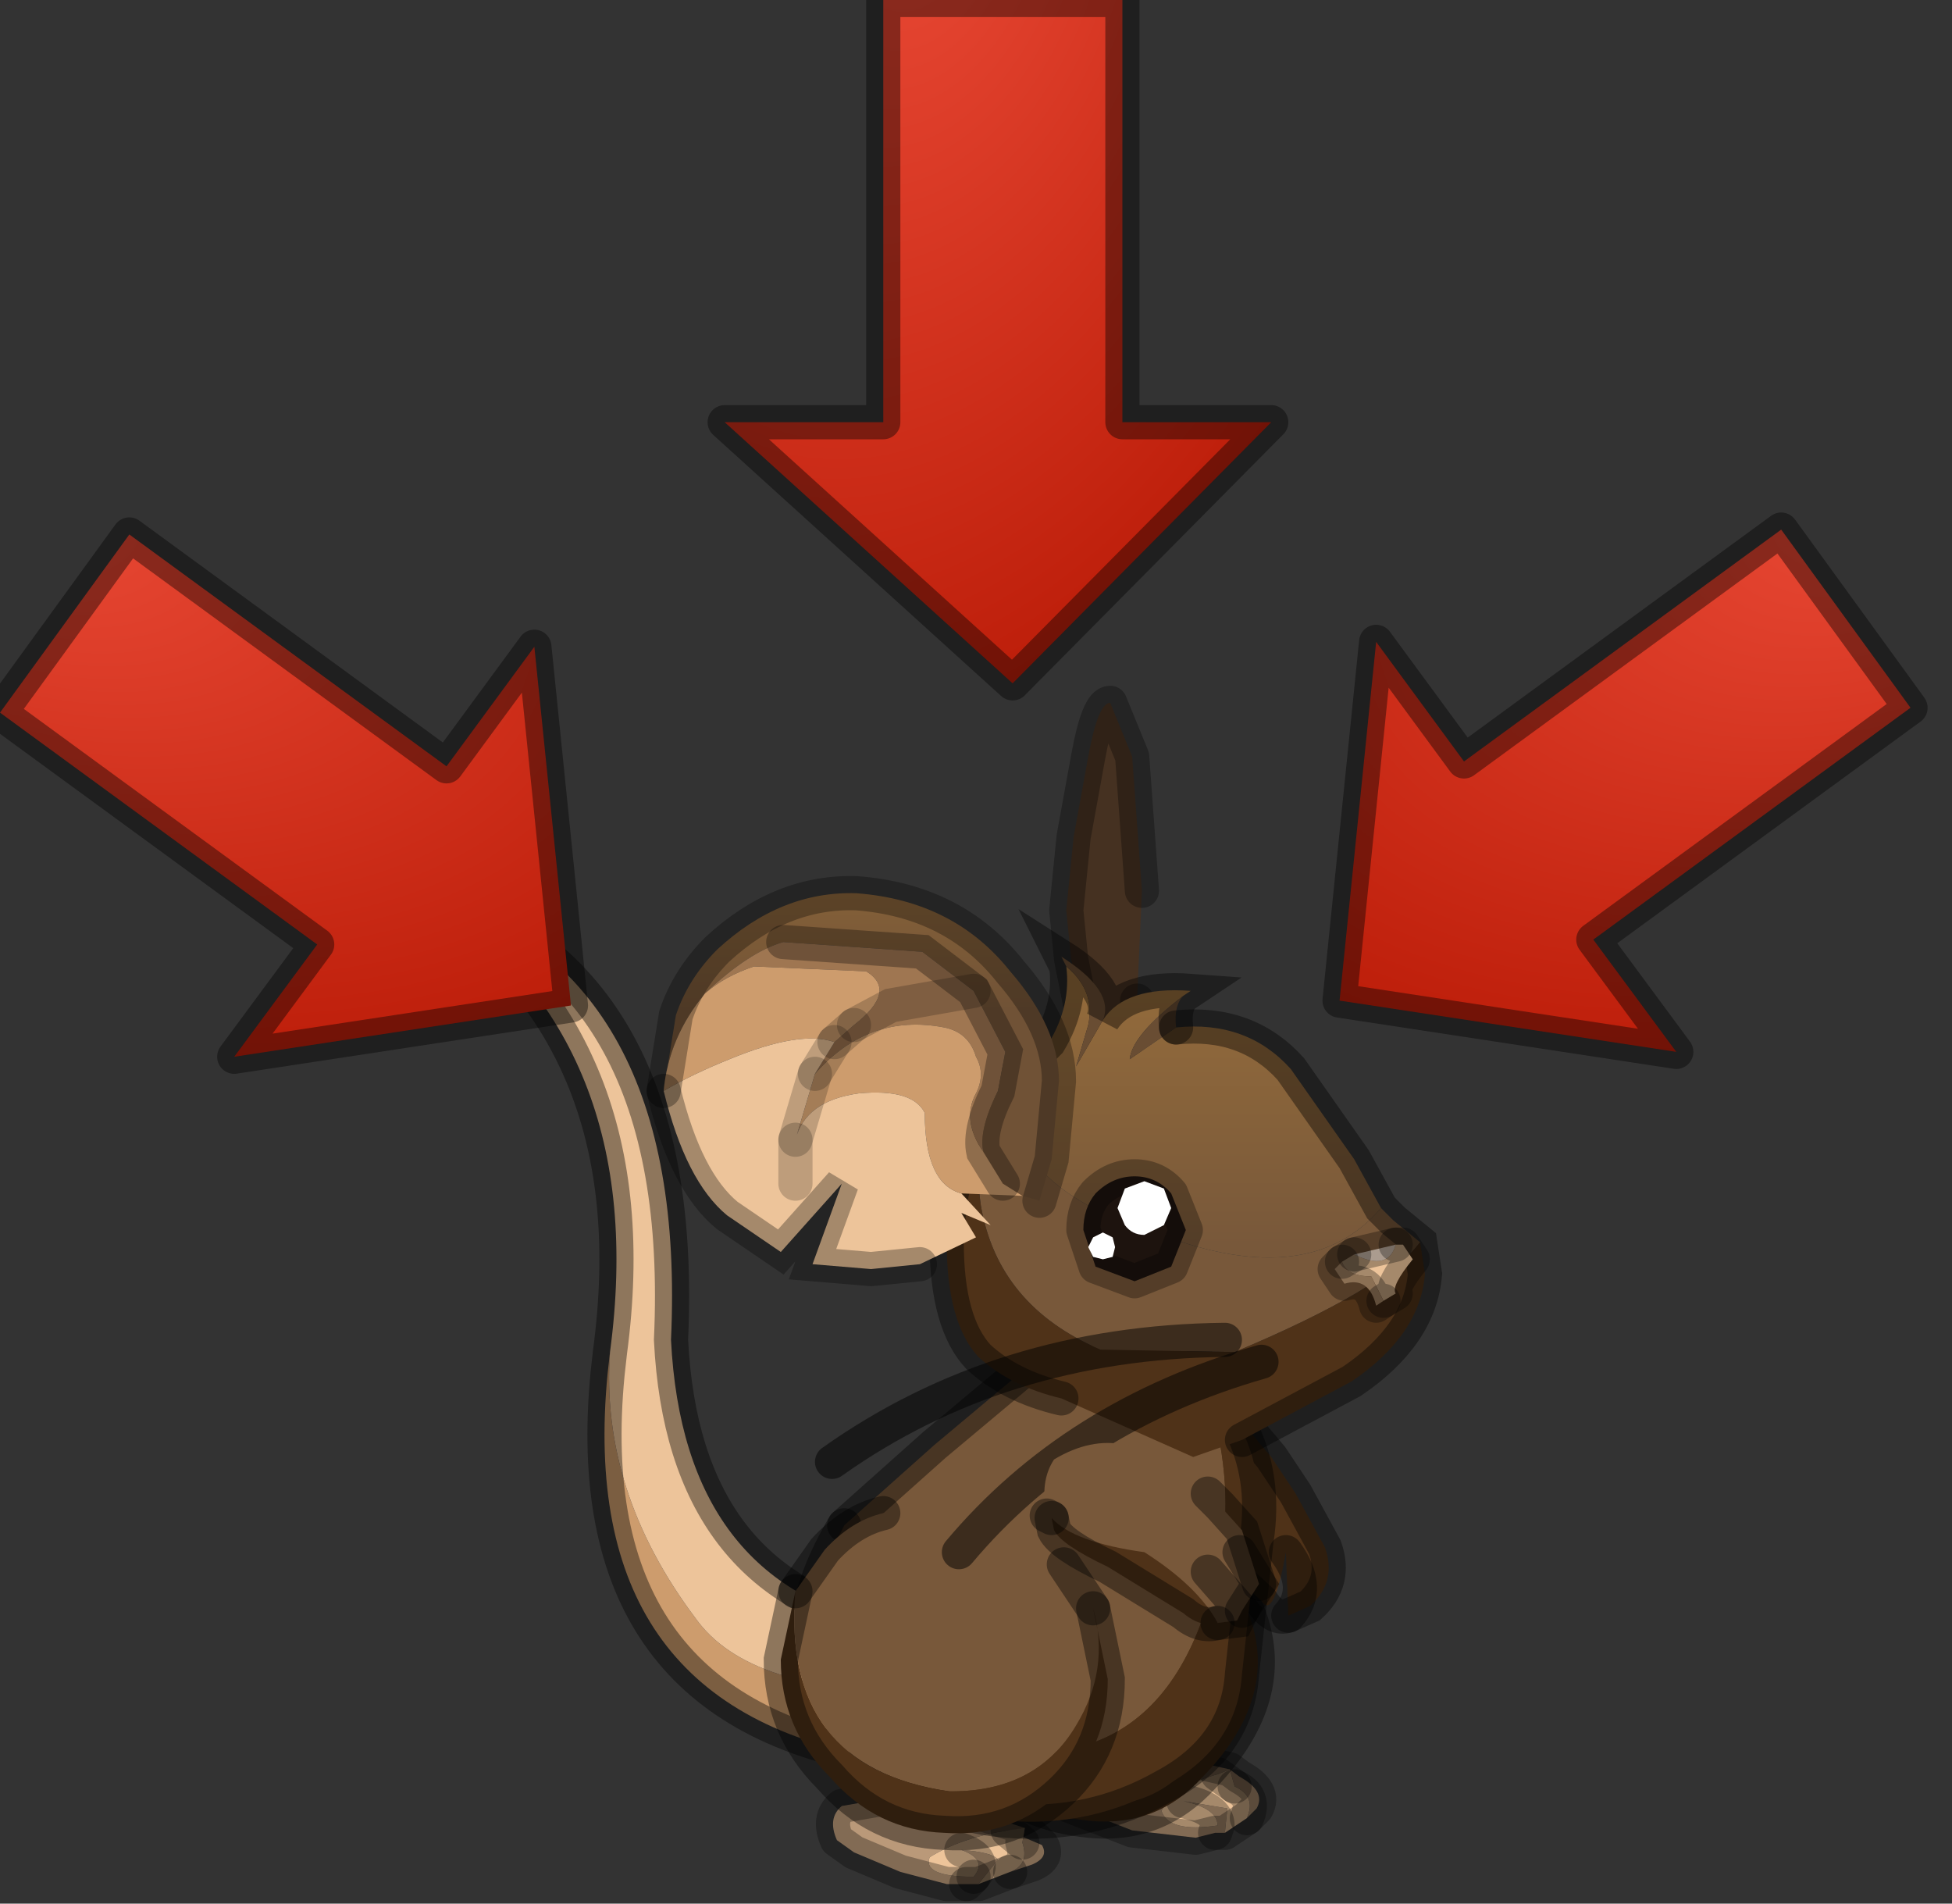 <?xml version="1.0" encoding="utf-8"?>
<svg version="1.1" id="Layer_1"
xmlns="http://www.w3.org/2000/svg"
xmlns:xlink="http://www.w3.org/1999/xlink"
width="40px" height="39px"
xml:space="preserve">
<rect width="100%" height="100%" fill="#333333" stroke="none"/>
<g id="PathID_4576" transform="matrix(1, 0, 0, 1, 19.65, 18.6)">
<path style="fill:#BA9979;fill-opacity:1" d="M5.65 18L5.55 17.65L5.3 17.75Q4.4 18 4.15 18.5Q4.3 18.95 5.3 18.8L5.25 18.95L5.3 18.8Q5.3 18.45 4.6 18.3L5.5 18.45L5.45 18.95L5.25 18.95L4.85 19.05L3.55 18.9L2.4 18.45L1.65 18.15L1.7 17.65Q1.85 17.35 2.6 17.25L4 17.3L5.55 17.65L5.75 17.8Q6.3 18.1 6.1 18.45L5.9 18.65Q6.1 18.2 5.65 18" />
<path style="fill:#EDC49A;fill-opacity:1" d="M4.15 18.5Q4.4 18 5.3 17.75L5.65 18Q6.1 18.2 5.9 18.65L5.45 18.95L5.5 18.45L4.6 18.3Q5.3 18.45 5.3 18.8Q4.3 18.95 4.15 18.5M5.55 17.65L5.65 18L5.3 17.75L5.55 17.65" />
<path style="fill:none;stroke-width:0.7;stroke-linecap:round;stroke-linejoin:round;stroke-miterlimit:3;stroke:#000000;stroke-opacity:0.302" d="M5.45 18.95L5.25 18.95L4.85 19.05L3.55 18.9L2.4 18.45L1.65 18.15L1.7 17.65Q1.85 17.35 2.6 17.25L4 17.3L5.55 17.65L5.75 17.8Q6.3 18.1 6.1 18.45L5.9 18.65L5.45 18.95z" />
<path style="fill:none;stroke-width:0.7;stroke-linecap:round;stroke-linejoin:round;stroke-miterlimit:3;stroke:#000000;stroke-opacity:0.302" d="M4.6 18.3Q5.3 18.45 5.3 18.8L5.25 18.95" />
<path style="fill:none;stroke-width:0.7;stroke-linecap:round;stroke-linejoin:round;stroke-miterlimit:3;stroke:#000000;stroke-opacity:0.302" d="M5.3 17.75L5.65 18" />
<path style="fill:none;stroke-width:0.7;stroke-linecap:round;stroke-linejoin:round;stroke-miterlimit:3;stroke:#000000;stroke-opacity:0.302" d="M5.9 18.65Q6.1 18.2 5.65 18" />
</g>
<g id="PathID_4577" transform="matrix(1, 0, 0, 1, 19.65, 18.6)">
<path style="fill:#4F3218;fill-opacity:1" d="M5.1 13.15Q5.75 13.85 6 14.65Q6.5 16.25 5 17.8Q4.05 18.85 2.65 18.7Q1.7 18.6 1 18.15L5.1 13.15" />
<path style="fill:none;stroke-width:0.7;stroke-linecap:round;stroke-linejoin:miter;stroke-miterlimit:5;stroke:#000000;stroke-opacity:0.4" d="M1 18.15Q1.7 18.6 2.65 18.7Q4.05 18.85 5 17.8Q6.5 16.25 6 14.65Q5.75 13.85 5.1 13.15" />
</g>
<g id="PathID_4578" transform="matrix(1, 0, 0, 1, 19.65, 18.6)">
<path style="fill:#4F3218;fill-opacity:1" d="M3.85 11.9Q3.7 11.1 4.1 10.7Q4.5 10.25 5.05 10.35Q5.65 10.4 5.85 10.6L6.4 11.25L6.9 12L7.5 13.1Q7.75 13.8 7.2 14.3L6.75 14.5Q7.25 13.95 6.7 13.2Q6.45 14.6 6.2 14.2L4.95 13.05Q4.15 12.5 3.9 11.9L3.85 11.9M6.7 13.2Q7.25 13.95 6.75 14.5" />
<path style="fill:none;stroke-width:0.7;stroke-linecap:round;stroke-linejoin:miter;stroke-miterlimit:5;stroke:#000000;stroke-opacity:0.4" d="M5.85 10.6L6.4 11.25L6.9 12L7.5 13.1Q7.75 13.8 7.2 14.3L6.75 14.5Q6.45 14.6 6.2 14.2L4.95 13.05Q4.15 12.5 3.9 11.9L3.85 11.9" />
<path style="fill:none;stroke-width:0.7;stroke-linecap:round;stroke-linejoin:miter;stroke-miterlimit:5;stroke:#000000;stroke-opacity:0.4" d="M6.75 14.5Q7.25 13.95 6.7 13.2" />
</g>
<g id="PathID_4579" transform="matrix(1, 0, 0, 1, 19.65, 18.6)">
<path style="fill:#BA9979;fill-opacity:1" d="M1.7 19.2Q1.85 19.45 1.5 19.6L1.05 19.75Q1.45 19.6 1.3 19.15L1.35 18.85L1 18.9L1.7 19.2M1 18.9Q0.05 19.05 -0.6 19.45Q-0.75 19.85 0.3 19.85L0.15 20L-0.25 20L-1.2 19.75L-2.15 19.35L-2.5 19.1Q-2.7 18.65 -2.4 18.4L-1.25 18.2L0.1 18.45L1.35 18.85M0.8 19.5L0.4 20L0.15 20L0.3 19.85Q0.6 19.5 0.05 19.3Q0.7 19.35 0.8 19.5" />
<path style="fill:#EDC49A;fill-opacity:1" d="M0.05 19.3Q0.6 19.5 0.3 19.85Q-0.75 19.85 -0.6 19.45Q0.05 19.05 1 18.9L1.3 19.15L1 18.9L1.35 18.85L1.3 19.15Q1.45 19.6 1.05 19.75L0.4 20L0.8 19.5Q0.7 19.35 0.05 19.3" />
<path style="fill:none;stroke-width:0.7;stroke-linecap:round;stroke-linejoin:round;stroke-miterlimit:3;stroke:#000000;stroke-opacity:0.302" d="M1.3 19.15Q1.45 19.6 1.05 19.75L1.5 19.6Q1.85 19.45 1.7 19.2L1.35 18.85L0.1 18.45L-1.25 18.2L-2.4 18.4Q-2.7 18.65 -2.5 19.1L-2.15 19.35L-1.2 19.75L-0.25 20L0.15 20L0.3 19.85" />
<path style="fill:none;stroke-width:0.7;stroke-linecap:round;stroke-linejoin:round;stroke-miterlimit:3;stroke:#000000;stroke-opacity:0.302" d="M1.05 19.75L0.4 20L0.15 20" />
<path style="fill:none;stroke-width:0.7;stroke-linecap:round;stroke-linejoin:round;stroke-miterlimit:3;stroke:#000000;stroke-opacity:0.302" d="M0.05 19.3Q0.6 19.5 0.3 19.85" />
<path style="fill:none;stroke-width:0.7;stroke-linecap:round;stroke-linejoin:round;stroke-miterlimit:3;stroke:#000000;stroke-opacity:0.302" d="M1.3 19.15L1 18.9" />
</g>
<g id="PathID_4580" transform="matrix(1, 0, 0, 1, 19.65, 18.6)">
<path style="fill:#78583A;fill-opacity:1" d="M4.85 9.2Q5.55 11.05 5.45 12.6Q4.65 18.45 -0.35 17.05Q-3.85 15.55 -2.35 12.65L-0.5 11L1.65 9.2Q3.95 8.55 4.85 9.2" />
<path style="fill:#4F3218;fill-opacity:1" d="M-0.35 17.05Q4.65 18.45 5.45 12.6Q5.55 11.05 4.85 9.2L5.75 10.6Q6.3 11.65 6.1 12.95L5.8 15.7Q5.7 17.2 4.2 18Q2.7 18.85 0.95 18.7Q-0.8 18.55 -2 17.3Q-3.2 16 -3.1 14.65Q-3 13.75 -2.35 12.65Q-3.85 15.55 -0.35 17.05" />
<path style="fill:none;stroke-width:0.7;stroke-linecap:round;stroke-linejoin:miter;stroke-miterlimit:5;stroke:#000000;stroke-opacity:0.4" d="M-2.35 12.65Q-3 13.75 -3.1 14.65Q-3.2 16 -2 17.3Q-0.8 18.55 0.95 18.7Q2.7 18.85 4.2 18Q5.7 17.2 5.8 15.7L6.1 12.95Q6.3 11.65 5.75 10.6L4.85 9.2" />
<path style="fill:none;stroke-width:0.7;stroke-linecap:round;stroke-linejoin:miter;stroke-miterlimit:5;stroke:#000000;stroke-opacity:0.4" d="M-2.35 12.65L-0.5 11L1.65 9.2" />
</g>
<g id="PathID_4581" transform="matrix(1, 0, 0, 1, 19.65, 18.6)">
<path style="fill:#CD9C6D;fill-opacity:1" d="M-1.75 17.4Q-7.85 16.3 -7.2 9.55L-7.15 9.1Q-7.35 11.95 -5.4 14.55Q-4.3 16.1 -0.75 16.05Q-0.65 16.8 -1.75 17.4" />
<path style="fill:#EDC49A;fill-opacity:1" d="M-10.9 -0.3Q-5.55 1.3 -5.9 8.85Q-5.65 13.85 -1.45 14.7Q-0.8 15.45 -0.75 16.05Q-4.3 16.1 -5.4 14.55Q-7.35 11.95 -7.15 9.1Q-6.3 2.75 -10.9 -0.3" />
<path style="fill:none;stroke-width:0.7;stroke-linecap:round;stroke-linejoin:miter;stroke-miterlimit:5;stroke:#000000;stroke-opacity:0.4" d="M-0.75 16.05Q-0.8 15.45 -1.45 14.7Q-5.65 13.85 -5.9 8.85Q-5.55 1.3 -10.9 -0.3Q-6.3 2.75 -7.15 9.1L-7.2 9.55Q-7.85 16.3 -1.75 17.4Q-0.65 16.8 -0.75 16.05z" />
</g>
<g id="PathID_4582" transform="matrix(1, 0, 0, 1, 19.65, 18.6)">
<path style="fill:#78583A;fill-opacity:1" d="M2.75 14.35Q3.1 15.6 2.4 16.75Q1.6 18.1 -0.15 18.1L-0.2 18.1Q-3.65 17.6 -3.35 14L-2.75 13.15Q-2.2 12.55 -1.55 12.4L-0.3 12.25Q0.65 12.3 2.15 13.45L2.75 14.35" />
<path style="fill:#4F3218;fill-opacity:1" d="M-0.2 18.1L-0.15 18.1Q1.6 18.1 2.4 16.75Q3.1 15.6 2.75 14.35L3.05 15.8Q3.05 17.2 2.1 18.1Q1.1 19.05 -0.3 18.95Q-1.7 18.9 -2.65 17.8Q-3.65 16.8 -3.65 15.4L-3.35 14Q-3.65 17.6 -0.2 18.1" />
<path style="fill:none;stroke-width:0.7;stroke-linecap:round;stroke-linejoin:miter;stroke-miterlimit:5;stroke:#000000;stroke-opacity:0.4" d="M-3.35 14L-3.65 15.4Q-3.65 16.8 -2.65 17.8Q-1.7 18.9 -0.3 18.95Q1.1 19.05 2.1 18.1Q3.05 17.2 3.05 15.8L2.75 14.35" />
<path style="fill:none;stroke-width:0.7;stroke-linecap:round;stroke-linejoin:miter;stroke-miterlimit:5;stroke:#000000;stroke-opacity:0.4" d="M-3.35 14L-2.75 13.15Q-2.2 12.55 -1.55 12.4" />
<path style="fill:none;stroke-width:0.7;stroke-linecap:round;stroke-linejoin:miter;stroke-miterlimit:5;stroke:#000000;stroke-opacity:0.4" d="M2.15 13.45L2.75 14.35" />
</g>
<g id="PathID_4583" transform="matrix(1, 0, 0, 1, 19.65, 18.6)">
<path style="fill:#453121;fill-opacity:1" d="M3.65 1.9L3.65 2L3.3 3.4L3.1 3.5Q2.85 3.5 2.6 2.55L2.3 1.05L2.2 0.05L2.35 -1.45L2.65 -3.1Q2.85 -4.2 3.1 -4.2L3.55 -3.1L3.75 -0.35L3.65 1.9" />
<path style="fill:none;stroke-width:0.7;stroke-linecap:round;stroke-linejoin:round;stroke-miterlimit:3;stroke:#000000;stroke-opacity:0.302" d="M3.65 1.9L3.65 2L3.3 3.4L3.1 3.5Q2.85 3.5 2.6 2.55L2.3 1.05L2.2 0.05L2.35 -1.45L2.65 -3.1Q2.85 -4.2 3.1 -4.2L3.55 -3.1L3.75 -0.35" />
</g>
<g id="PathID_4584" transform="matrix(1, 0, 0, 1, 19.65, 18.6)">
<linearGradient
id="LinearGradID_2023" gradientUnits="userSpaceOnUse" gradientTransform="matrix(0.001, 0.004, -0.003, 0, 5.25, 3.65)" spreadMethod ="pad" x1="-819.2" y1="0" x2="819.2" y2="0" >
<stop  offset="0" style="stop-color:#996F3B;stop-opacity:1" />
<stop  offset="1" style="stop-color:#78583A;stop-opacity:1" />
</linearGradient>
<path style="fill:url(#LinearGradID_2023) " d="M2.95 2.3Q3.4 1.6 4.75 1.7L4.6 1.8Q3.55 2.6 3.5 3.1L4.45 2.45Q5.9 2.3 6.8 3.3L8.1 5.15L8.65 6.15Q7.2 7.85 4.15 6.7Q2.1 6.1 1.4 5Q1.1 4.55 1.3 3.3L1.85 2.75Q2.3 2 2.2 1.2Q2.8 1.7 2.65 2.4L2.4 3.25L2.95 2.3" />
<path style="fill:#694D33;fill-opacity:1" d="M2.4 3.25L2.65 2.4Q2.8 1.7 2.2 1.2L2.1 1Q3.2 1.7 2.95 2.3L2.4 3.25M4.6 1.8Q4.4 2 4.45 2.45L3.5 3.1Q3.55 2.6 4.6 1.8" />
<path style="fill:#78583A;fill-opacity:1" d="M5.65 9.1L2.9 9.05Q0.8 8.15 0.45 6.1Q0.3 5.05 0.55 4.1L1.3 3.3Q1.1 4.55 1.4 5Q2.1 6.1 4.15 6.7Q7.2 7.85 8.65 6.15L8.9 6.4L9.45 6.85Q8.75 7.8 5.65 9.1" />
<path style="fill:#4F3218;fill-opacity:1" d="M9.45 6.85L9.55 7.5Q9.45 8.75 8.05 9.7L5.8 10.9L4.8 11.25L2.1 10.05Q1.05 9.8 0.4 9.2Q-0.25 8.5 -0.25 6.85Q-0.2 5.2 0.55 4.1Q0.3 5.05 0.45 6.1Q0.8 8.15 2.9 9.05L5.65 9.1Q8.75 7.8 9.45 6.85" />
<path style="fill:none;stroke-width:0.7;stroke-linecap:round;stroke-linejoin:miter;stroke-miterlimit:5;stroke:#000000;stroke-opacity:0.4" d="M4.45 2.45Q5.9 2.3 6.8 3.3L8.1 5.15L8.65 6.15L8.9 6.4L9.45 6.85L9.55 7.5Q9.45 8.75 8.05 9.7L5.8 10.9" />
<path style="fill:none;stroke-width:0.7;stroke-linecap:round;stroke-linejoin:miter;stroke-miterlimit:5;stroke:#000000;stroke-opacity:0.4" d="M2.1 10.05Q1.05 9.8 0.4 9.2Q-0.25 8.5 -0.25 6.85Q-0.2 5.2 0.55 4.1L1.3 3.3L1.85 2.75Q2.3 2 2.2 1.2L2.1 1Q3.2 1.7 2.95 2.3Q3.4 1.6 4.75 1.7L4.6 1.8Q4.4 2 4.45 2.45" />
</g>
<g id="PathID_4585" transform="matrix(1, 0, 0, 1, 19.65, 18.6)">
<path style="fill:none;stroke-width:0.7;stroke-linecap:round;stroke-linejoin:miter;stroke-miterlimit:5;stroke:#000000;stroke-opacity:0.502" d="M5.45 8.85Q0.85 8.9 -2.6 11.35" />
</g>
<g id="PathID_4586" transform="matrix(1, 0, 0, 1, 19.65, 18.6)">
<path style="fill:none;stroke-width:0.7;stroke-linecap:round;stroke-linejoin:miter;stroke-miterlimit:5;stroke:#000000;stroke-opacity:0.502" d="M6.2 9.3Q2.35 10.4 0 13.2" />
</g>
<g id="PathID_4587" transform="matrix(1, 0, 0, 1, 19.65, 18.6)">
<path style="fill:#EDC49A;fill-opacity:1" d="M8.45 7.55Q7.95 7.55 7.85 7.25L8.1 7.1Q8.8 7.45 8.95 6.9L9.1 6.9L9.3 7.2Q8.85 7.75 8.95 7.9L8.7 8.05L8.45 7.55" />
<path style="fill:#C7A079;fill-opacity:1" d="M7.85 7.25Q7.95 7.55 8.45 7.55L8.7 8.05L8.55 8.15Q8.4 7.55 7.9 7.7L7.7 7.4L7.85 7.25" />
<path style="fill:#F5E0CD;fill-opacity:1" d="M8.1 7.1L8.95 6.9Q8.8 7.45 8.1 7.1" />
<path style="fill:none;stroke-width:0.7;stroke-linecap:round;stroke-linejoin:round;stroke-miterlimit:3;stroke:#000000;stroke-opacity:0.302" d="M8.7 8.05L8.95 7.9Q8.85 7.75 9.3 7.2L9.1 6.9L8.95 6.9" />
<path style="fill:none;stroke-width:0.7;stroke-linecap:round;stroke-linejoin:round;stroke-miterlimit:3;stroke:#000000;stroke-opacity:0.302" d="M8.1 7.1L7.85 7.25" />
<path style="fill:none;stroke-width:0.7;stroke-linecap:round;stroke-linejoin:round;stroke-miterlimit:3;stroke:#000000;stroke-opacity:0.302" d="M8.7 8.05L8.55 8.15Q8.4 7.55 7.9 7.7L7.7 7.4L7.85 7.25" />
<path style="fill:none;stroke-width:0.7;stroke-linecap:round;stroke-linejoin:round;stroke-miterlimit:3;stroke:#000000;stroke-opacity:0.302" d="M8.95 6.9L8.1 7.1" />
</g>
<g id="PathID_4588" transform="matrix(1, 0, 0, 1, 19.65, 18.6)">
<path style="fill:#78583A;fill-opacity:1" d="M5.35 12.25L5.8 12.75L6.15 13.85L5.75 13.2L6.15 13.85L5.8 14.4L5.1 13.6L5.8 14.4L5.7 14.6L5.3 14.65Q4.9 13.9 3.8 13.2Q2.35 13 1.9 12.5L1.8 12.45Q1.65 11.75 1.95 11.3Q2.7 10.85 3.4 11Q4.25 11.15 4.9 11.9L5.1 12L5.35 12.25" />
<path style="fill:#4F3218;fill-opacity:1" d="M4.6 14.45L3.05 13.5Q2.1 13.05 1.95 12.75L1.9 12.5Q2.35 13 3.8 13.2Q4.9 13.9 5.3 14.65Q4.95 14.75 4.6 14.45" />
<path style="fill:none;stroke-width:0.7;stroke-linecap:round;stroke-linejoin:miter;stroke-miterlimit:5;stroke:#000000;stroke-opacity:0.4" d="M1.8 12.45L1.9 12.5" />
<path style="fill:none;stroke-width:0.7;stroke-linecap:round;stroke-linejoin:miter;stroke-miterlimit:5;stroke:#000000;stroke-opacity:0.4" d="M5.3 14.65L5.7 14.6L5.8 14.4L5.1 13.6" />
<path style="fill:none;stroke-width:0.7;stroke-linecap:round;stroke-linejoin:miter;stroke-miterlimit:5;stroke:#000000;stroke-opacity:0.4" d="M6.15 13.85L5.8 12.75L5.35 12.25L5.1 12" />
<path style="fill:none;stroke-width:0.7;stroke-linecap:round;stroke-linejoin:miter;stroke-miterlimit:5;stroke:#000000;stroke-opacity:0.4" d="M5.8 14.4L6.15 13.85L5.75 13.2" />
<path style="fill:none;stroke-width:0.7;stroke-linecap:round;stroke-linejoin:miter;stroke-miterlimit:5;stroke:#000000;stroke-opacity:0.4" d="M1.9 12.5L1.95 12.75Q2.1 13.05 3.05 13.5L4.6 14.45Q4.95 14.75 5.3 14.65" />
</g>
<g id="PathID_4589" transform="matrix(1, 0, 0, 1, 19.65, 18.6)">
<path style="fill:#1D130E;fill-opacity:1" d="M2.8 7.35L2.55 6.6Q2.55 6.15 2.8 5.85Q3.15 5.5 3.6 5.5Q4.05 5.5 4.35 5.85L4.65 6.6L4.35 7.35L3.6 7.65L2.8 7.35" />
<path style="fill:none;stroke-width:0.7;stroke-linecap:round;stroke-linejoin:round;stroke-miterlimit:3;stroke:#000000;stroke-opacity:0.302" d="M2.8 7.35L2.55 6.6Q2.55 6.15 2.8 5.85Q3.15 5.5 3.6 5.5Q4.05 5.5 4.35 5.85L4.65 6.6L4.35 7.35L3.6 7.65L2.8 7.35z" />
</g>
<g id="PathID_4590" transform="matrix(1, 0, 0, 1, 19.65, 18.6)">
<path style="fill:#FFFFFF;fill-opacity:1" d="M3.8 6.7Q3.55 6.7 3.4 6.5L3.25 6.15L3.4 5.75L3.8 5.6L4.2 5.75L4.35 6.15L4.2 6.5L3.8 6.7" />
</g>
<g id="PathID_4591" transform="matrix(1, 0, 0, 1, 19.65, 18.6)">
<path style="fill:#FFFFFF;fill-opacity:1" d="M2.75 7.15L2.65 6.95L2.75 6.75L2.95 6.65L3.15 6.75L3.2 6.95L3.15 7.15L2.95 7.2L2.75 7.15" />
</g>
<g id="PathID_4592" transform="matrix(1, 0, 0, 1, 19.65, 18.6)">
<linearGradient
id="LinearGradID_2024" gradientUnits="userSpaceOnUse" gradientTransform="matrix(0, 0.003, -0.003, 0, -0.05, -0.35)" spreadMethod ="pad" x1="-819.2" y1="0" x2="819.2" y2="0" >
<stop  offset="0" style="stop-color:#996F3B;stop-opacity:1" />
<stop  offset="1" style="stop-color:#705236;stop-opacity:1" />
</linearGradient>
<path style="fill:url(#LinearGradID_2024) " d="M-5.2 1.75Q-5.95 2.65 -6.05 3.75L-5.8 2.2Q-5.55 1.45 -4.95 0.85Q-3.65 -0.35 -2.1 -0.3Q-0.1 -0.15 1.05 1.3Q2.05 2.45 2.05 3.55L1.9 5.15L1.65 6L1.3 5.9L0.9 5.65L0.5 5Q0.4 4.55 0.8 3.75L0.95 2.95L0.3 1.7L-0.75 0.9L-3.6 0.7Q-4.3 0.9 -5.2 1.75" />
<path style="fill:#9F7651;fill-opacity:1" d="M0.35 3.8Q0.55 3.4 0.35 3.05Q0.2 2.55 -0.3 2.45Q-1.85 2.15 -2.95 3.4L-2.55 2.75L-2.15 2.4Q-1.25 1.7 -1.9 1.3L-4.2 1.2Q-4.8 1.4 -5.2 1.75Q-4.3 0.9 -3.6 0.7L-0.75 0.9L0.3 1.7L0.95 2.95L0.8 3.75Q0.4 4.55 0.5 5Q0.05 4.35 0.35 3.8M0.3 1.7L-1.4 2L-2.15 2.4L-1.4 2L0.3 1.7" />
<path style="fill:#CD9C6D;fill-opacity:1" d="M-0.7 4.2Q-0.95 3.7 -2.05 3.8Q-3.15 3.95 -3.35 4.75L-2.95 3.4Q-1.85 2.15 -0.3 2.45Q0.2 2.55 0.35 3.05Q0.55 3.4 0.35 3.8Q0.05 4.35 0.5 5L0.9 5.65L1.3 5.9L0.05 5.85Q-0.7 5.65 -0.7 4.2M-4.2 1.2L-1.9 1.3Q-1.25 1.7 -2.15 2.4L-2.55 2.75Q-3.25 2.5 -4.7 3.1Q-5.45 3.4 -6.05 3.75Q-5.95 2.65 -5.2 1.75Q-4.8 1.4 -4.2 1.2" />
<path style="fill:#EDC49A;fill-opacity:1" d="M-2.95 3.4L-3.35 4.75Q-3.15 3.95 -2.05 3.8Q-0.95 3.7 -0.7 4.2Q-0.7 5.65 0.05 5.85L0.65 6.5L0.05 6.25L0.35 6.75L-0.8 7.3L-1.8 7.4L-3 7.3L-2.4 5.65L-3.65 7.05L-4.75 6.3Q-5.6 5.6 -6.05 3.75Q-5.45 3.4 -4.7 3.1Q-3.25 2.5 -2.55 2.75L-2.95 3.4M-3.35 5.65L-3.35 4.75L-3.35 5.65" />
<path style="fill:none;stroke-width:0.7;stroke-linecap:round;stroke-linejoin:miter;stroke-miterlimit:5;stroke:#000000;stroke-opacity:0.302" d="M-3.6 0.7L-0.75 0.9L0.3 1.7L0.95 2.95L0.8 3.75Q0.4 4.55 0.5 5L0.9 5.65" />
<path style="fill:none;stroke-width:0.7;stroke-linecap:round;stroke-linejoin:miter;stroke-miterlimit:5;stroke:#000000;stroke-opacity:0.302" d="M1.65 6L1.9 5.15L2.05 3.55Q2.05 2.45 1.05 1.3Q-0.1 -0.15 -2.1 -0.3Q-3.65 -0.35 -4.95 0.85Q-5.55 1.45 -5.8 2.2L-6.05 3.75" />
<path style="fill:none;stroke-width:0.7;stroke-linecap:round;stroke-linejoin:miter;stroke-miterlimit:5;stroke:#000000;stroke-opacity:0.302" d="M-0.8 7.3L-1.8 7.4L-3 7.3L-2.4 5.65L-3.65 7.05L-4.75 6.3Q-5.6 5.6 -6.05 3.75" />
<path style="fill:none;stroke-width:0.7;stroke-linecap:round;stroke-linejoin:miter;stroke-miterlimit:5;stroke:#000000;stroke-opacity:0.2" d="M-2.55 2.75L-2.15 2.4" />
<path style="fill:none;stroke-width:0.7;stroke-linecap:round;stroke-linejoin:miter;stroke-miterlimit:5;stroke:#000000;stroke-opacity:0.2" d="M-2.15 2.4L-1.4 2L0.3 1.7" />
<path style="fill:none;stroke-width:0.7;stroke-linecap:round;stroke-linejoin:miter;stroke-miterlimit:5;stroke:#000000;stroke-opacity:0.2" d="M-2.95 3.4L-3.35 4.75" />
<path style="fill:none;stroke-width:0.7;stroke-linecap:round;stroke-linejoin:miter;stroke-miterlimit:5;stroke:#000000;stroke-opacity:0.2" d="M-3.35 4.75L-3.35 5.65" />
<path style="fill:none;stroke-width:0.7;stroke-linecap:round;stroke-linejoin:miter;stroke-miterlimit:5;stroke:#000000;stroke-opacity:0.2" d="M-2.95 3.4L-2.55 2.75" />
</g>
<g id="PathID_4593" transform="matrix(1, 0, 0, 1, 19.65, 18.6)">
<radialGradient
id="RadialGradID_2025" gradientUnits="userSpaceOnUse" gradientTransform="matrix(0.006, -0.024, 0.015, 0.004, -0.85, -20.55)" spreadMethod ="pad" cx="0" cy="0" r="819.2" fx="0" fy="0" >
<stop  offset="0"  style="stop-color:#E94935;stop-opacity:1" />
<stop  offset="1"  style="stop-color:#B61703;stop-opacity:1" />
</radialGradient>
<path style="fill:url(#RadialGradID_2025) " d="M1.1 -4.6L-4.8 -9.95L-1.55 -9.95L-1.55 -18.6L3.35 -18.6L3.35 -9.95L6.4 -9.95L1.1 -4.6" />
<path style="fill:none;stroke-width:0.7;stroke-linecap:round;stroke-linejoin:round;stroke-miterlimit:3;stroke:#000000;stroke-opacity:0.4" d="M1.1 -4.6L-4.8 -9.95L-1.55 -9.95L-1.55 -18.6L3.35 -18.6L3.35 -9.95L6.4 -9.95L1.1 -4.6z" />
</g>
<g id="PathID_4594" transform="matrix(1, 0, 0, 1, 19.65, 18.6)">
<radialGradient
id="RadialGradID_2026" gradientUnits="userSpaceOnUse" gradientTransform="matrix(0.022, -0.008, 0.005, 0.014, 18.65, -8.35)" spreadMethod ="pad" cx="0" cy="0" r="819.2" fx="0" fy="0" >
<stop  offset="0"  style="stop-color:#E94935;stop-opacity:1" />
<stop  offset="1"  style="stop-color:#B61703;stop-opacity:1" />
</radialGradient>
<path style="fill:url(#RadialGradID_2026) " d="M19.5 -4.1L13 0.65L14.7 2.95L7.8 1.9L8.55 -5.45L10.35 -3L16.85 -7.75L19.5 -4.1" />
<path style="fill:none;stroke-width:0.7;stroke-linecap:round;stroke-linejoin:round;stroke-miterlimit:3;stroke:#000000;stroke-opacity:0.4" d="M19.5 -4.1L13 0.65L14.7 2.95L7.8 1.9L8.55 -5.45L10.35 -3L16.85 -7.75L19.5 -4.1z" />
</g>
<g id="PathID_4595" transform="matrix(1, 0, 0, 1, 19.65, 18.6)">
<radialGradient
id="RadialGradID_2027" gradientUnits="userSpaceOnUse" gradientTransform="matrix(-0.022, -0.008, -0.005, 0.014, -18.8, -8.25)" spreadMethod ="pad" cx="0" cy="0" r="819.2" fx="0" fy="0" >
<stop  offset="0"  style="stop-color:#E94935;stop-opacity:1" />
<stop  offset="1"  style="stop-color:#B61703;stop-opacity:1" />
</radialGradient>
<path style="fill:url(#RadialGradID_2027) " d="M-8.7 -5.35L-7.95 2L-14.85 3.05L-13.15 0.75L-19.65 -4L-17 -7.65L-10.5 -2.9L-8.7 -5.35" />
<path style="fill:none;stroke-width:0.7;stroke-linecap:round;stroke-linejoin:round;stroke-miterlimit:3;stroke:#000000;stroke-opacity:0.4" d="M-10.5 -2.9L-17 -7.65L-19.65 -4L-13.15 0.75L-14.85 3.05L-7.95 2L-8.7 -5.35L-10.5 -2.9z" />
</g>
</svg>
